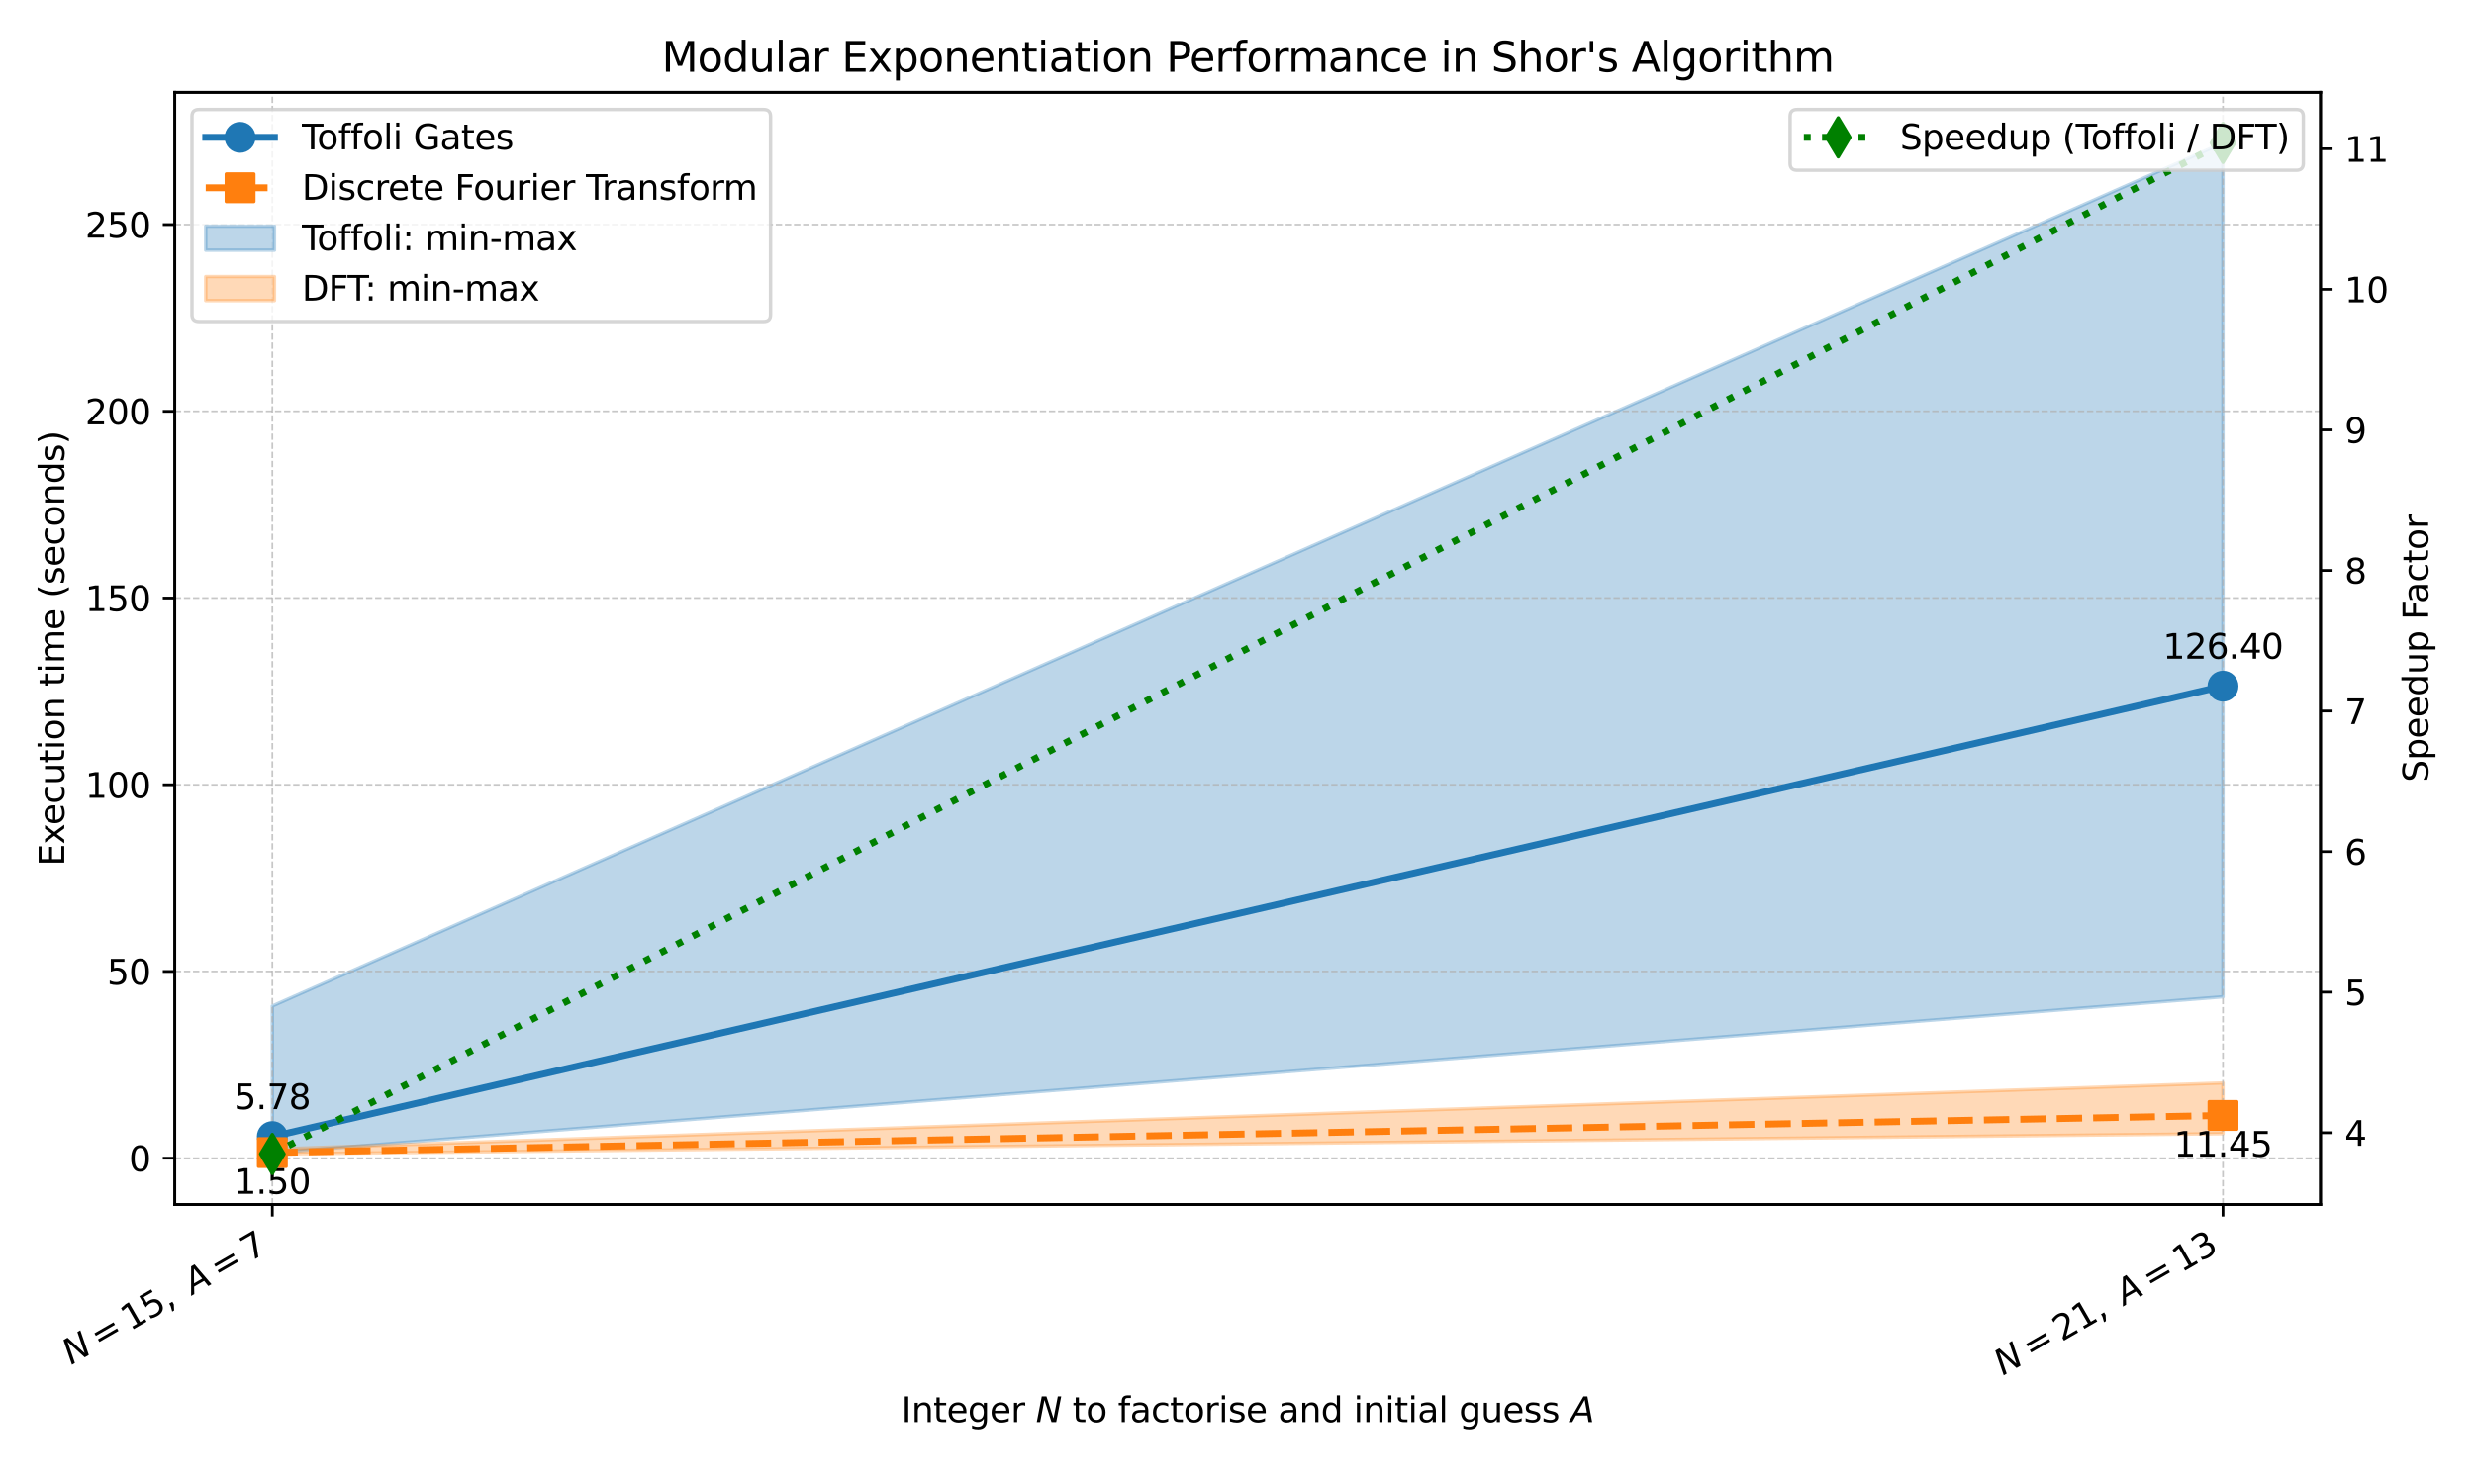 <?xml version="1.0" encoding="utf-8" standalone="no"?>
<!DOCTYPE svg PUBLIC "-//W3C//DTD SVG 1.1//EN"
  "http://www.w3.org/Graphics/SVG/1.1/DTD/svg11.dtd">
<svg xmlns:xlink="http://www.w3.org/1999/xlink" width="720pt" height="432pt" viewBox="0 0 720 432" xmlns="http://www.w3.org/2000/svg" version="1.1">
 <defs>
  <style type="text/css">*{stroke-linejoin: round; stroke-linecap: butt}</style>
 </defs>
 <g id="figure_1">
  <g id="patch_1">
   <path d="M 0 432 
L 720 432 
L 720 0 
L 0 0 
z
" style="fill: #ffffff"/>
  </g>
  <g id="axes_1">
   <g id="patch_2">
    <path d="M 50.87 350.643 
L 675.34 350.643 
L 675.34 26.88 
L 50.87 26.88 
z
" style="fill: #ffffff"/>
   </g>
   <g id="FillBetweenPolyCollection_1">
    <defs>
     <path id="m1f1eae0231" d="M 79.255 -139.142 
L 79.255 -96.367 
L 646.955 -141.83 
L 646.955 -390.404 
L 646.955 -390.404 
L 79.255 -139.142 
z
" style="stroke: #1f77b4; stroke-opacity: 0.3"/>
    </defs>
    <g clip-path="url(#p915689ee28)">
     <use xlink:href="#m1f1eae0231" x="0" y="432" style="fill: #1f77b4; fill-opacity: 0.3; stroke: #1f77b4; stroke-opacity: 0.3"/>
    </g>
   </g>
   <g id="FillBetweenPolyCollection_2">
    <defs>
     <path id="m697740034a" d="M 79.255 -97.5 
L 79.255 -96.074 
L 646.955 -101.975 
L 646.955 -116.746 
L 646.955 -116.746 
L 79.255 -97.5 
z
" style="stroke: #ff7f0e; stroke-opacity: 0.3"/>
    </defs>
    <g clip-path="url(#p915689ee28)">
     <use xlink:href="#m697740034a" x="0" y="432" style="fill: #ff7f0e; fill-opacity: 0.3; stroke: #ff7f0e; stroke-opacity: 0.3"/>
    </g>
   </g>
   <g id="matplotlib.axis_1">
    <g id="xtick_1">
     <g id="line2d_1">
      <path d="M 79.255 350.643 
L 79.255 26.88 
" clip-path="url(#p915689ee28)" style="fill: none; stroke-dasharray: 1.85,0.8; stroke-dashoffset: 0; stroke: #b0b0b0; stroke-opacity: 0.7; stroke-width: 0.5"/>
     </g>
     <g id="line2d_2">
      <defs>
       <path id="mcc896cb287" d="M 0 0 
L 0 3.5 
" style="stroke: #000000; stroke-width: 0.8"/>
      </defs>
      <g>
       <use xlink:href="#mcc896cb287" x="79.255" y="350.643" style="stroke: #000000; stroke-width: 0.8"/>
      </g>
     </g>
     <g id="text_1">
      <!-- $N=15,\ A=7$ -->
      <g transform="translate(20.711 397.423) rotate(-30) scale(0.1 -0.1)">
       <defs>
        <path id="DejaVuSans-Oblique-4e" d="M 1081 4666 
L 1931 4666 
L 3219 666 
L 4000 4666 
L 4616 4666 
L 3706 0 
L 2853 0 
L 1569 4025 
L 788 0 
L 172 0 
L 1081 4666 
z
" transform="scale(0.016)"/>
        <path id="DejaVuSans-3d" d="M 678 2906 
L 4684 2906 
L 4684 2381 
L 678 2381 
L 678 2906 
z
M 678 1631 
L 4684 1631 
L 4684 1100 
L 678 1100 
L 678 1631 
z
" transform="scale(0.016)"/>
        <path id="DejaVuSans-31" d="M 794 531 
L 1825 531 
L 1825 4091 
L 703 3866 
L 703 4441 
L 1819 4666 
L 2450 4666 
L 2450 531 
L 3481 531 
L 3481 0 
L 794 0 
L 794 531 
z
" transform="scale(0.016)"/>
        <path id="DejaVuSans-35" d="M 691 4666 
L 3169 4666 
L 3169 4134 
L 1269 4134 
L 1269 2991 
Q 1406 3038 1543 3061 
Q 1681 3084 1819 3084 
Q 2600 3084 3056 2656 
Q 3513 2228 3513 1497 
Q 3513 744 3044 326 
Q 2575 -91 1722 -91 
Q 1428 -91 1123 -41 
Q 819 9 494 109 
L 494 744 
Q 775 591 1075 516 
Q 1375 441 1709 441 
Q 2250 441 2565 725 
Q 2881 1009 2881 1497 
Q 2881 1984 2565 2268 
Q 2250 2553 1709 2553 
Q 1456 2553 1204 2497 
Q 953 2441 691 2322 
L 691 4666 
z
" transform="scale(0.016)"/>
        <path id="DejaVuSans-2c" d="M 750 794 
L 1409 794 
L 1409 256 
L 897 -744 
L 494 -744 
L 750 256 
L 750 794 
z
" transform="scale(0.016)"/>
        <path id="DejaVuSans-Oblique-41" d="M 2356 4666 
L 3072 4666 
L 3938 0 
L 3278 0 
L 3084 1197 
L 984 1197 
L 325 0 
L -341 0 
L 2356 4666 
z
M 2584 4044 
L 1275 1722 
L 2988 1722 
L 2584 4044 
z
" transform="scale(0.016)"/>
        <path id="DejaVuSans-37" d="M 525 4666 
L 3525 4666 
L 3525 4397 
L 1831 0 
L 1172 0 
L 2766 4134 
L 525 4134 
L 525 4666 
z
" transform="scale(0.016)"/>
       </defs>
       <use xlink:href="#DejaVuSans-Oblique-4e" transform="translate(0 0.094)"/>
       <use xlink:href="#DejaVuSans-3d" transform="translate(94.287 0.094)"/>
       <use xlink:href="#DejaVuSans-31" transform="translate(197.559 0.094)"/>
       <use xlink:href="#DejaVuSans-35" transform="translate(261.182 0.094)"/>
       <use xlink:href="#DejaVuSans-2c" transform="translate(324.805 0.094)"/>
       <use xlink:href="#DejaVuSans-Oblique-41" transform="translate(408.545 0.094)"/>
       <use xlink:href="#DejaVuSans-3d" transform="translate(496.435 0.094)"/>
       <use xlink:href="#DejaVuSans-37" transform="translate(599.707 0.094)"/>
      </g>
     </g>
    </g>
    <g id="xtick_2">
     <g id="line2d_3">
      <path d="M 646.955 350.643 
L 646.955 26.88 
" clip-path="url(#p915689ee28)" style="fill: none; stroke-dasharray: 1.85,0.8; stroke-dashoffset: 0; stroke: #b0b0b0; stroke-opacity: 0.7; stroke-width: 0.5"/>
     </g>
     <g id="line2d_4">
      <g>
       <use xlink:href="#mcc896cb287" x="646.955" y="350.643" style="stroke: #000000; stroke-width: 0.8"/>
      </g>
     </g>
     <g id="text_2">
      <!-- $N=21,\ A=13$ -->
      <g transform="translate(582.955 400.573) rotate(-30) scale(0.1 -0.1)">
       <defs>
        <path id="DejaVuSans-32" d="M 1228 531 
L 3431 531 
L 3431 0 
L 469 0 
L 469 531 
Q 828 903 1448 1529 
Q 2069 2156 2228 2338 
Q 2531 2678 2651 2914 
Q 2772 3150 2772 3378 
Q 2772 3750 2511 3984 
Q 2250 4219 1831 4219 
Q 1534 4219 1204 4116 
Q 875 4013 500 3803 
L 500 4441 
Q 881 4594 1212 4672 
Q 1544 4750 1819 4750 
Q 2544 4750 2975 4387 
Q 3406 4025 3406 3419 
Q 3406 3131 3298 2873 
Q 3191 2616 2906 2266 
Q 2828 2175 2409 1742 
Q 1991 1309 1228 531 
z
" transform="scale(0.016)"/>
        <path id="DejaVuSans-33" d="M 2597 2516 
Q 3050 2419 3304 2112 
Q 3559 1806 3559 1356 
Q 3559 666 3084 287 
Q 2609 -91 1734 -91 
Q 1441 -91 1130 -33 
Q 819 25 488 141 
L 488 750 
Q 750 597 1062 519 
Q 1375 441 1716 441 
Q 2309 441 2620 675 
Q 2931 909 2931 1356 
Q 2931 1769 2642 2001 
Q 2353 2234 1838 2234 
L 1294 2234 
L 1294 2753 
L 1863 2753 
Q 2328 2753 2575 2939 
Q 2822 3125 2822 3475 
Q 2822 3834 2567 4026 
Q 2313 4219 1838 4219 
Q 1578 4219 1281 4162 
Q 984 4106 628 3988 
L 628 4550 
Q 988 4650 1302 4700 
Q 1616 4750 1894 4750 
Q 2613 4750 3031 4423 
Q 3450 4097 3450 3541 
Q 3450 3153 3228 2886 
Q 3006 2619 2597 2516 
z
" transform="scale(0.016)"/>
       </defs>
       <use xlink:href="#DejaVuSans-Oblique-4e" transform="translate(0 0.781)"/>
       <use xlink:href="#DejaVuSans-3d" transform="translate(94.287 0.781)"/>
       <use xlink:href="#DejaVuSans-32" transform="translate(197.559 0.781)"/>
       <use xlink:href="#DejaVuSans-31" transform="translate(261.182 0.781)"/>
       <use xlink:href="#DejaVuSans-2c" transform="translate(324.805 0.781)"/>
       <use xlink:href="#DejaVuSans-Oblique-41" transform="translate(408.545 0.781)"/>
       <use xlink:href="#DejaVuSans-3d" transform="translate(496.435 0.781)"/>
       <use xlink:href="#DejaVuSans-31" transform="translate(599.707 0.781)"/>
       <use xlink:href="#DejaVuSans-33" transform="translate(663.33 0.781)"/>
      </g>
     </g>
    </g>
    <g id="text_3">
     <!-- Integer $N$ to factorise and initial guess $A$ -->
     <g transform="translate(262.305 413.974) scale(0.1 -0.1)">
      <defs>
       <path id="DejaVuSans-49" d="M 628 4666 
L 1259 4666 
L 1259 0 
L 628 0 
L 628 4666 
z
" transform="scale(0.016)"/>
       <path id="DejaVuSans-6e" d="M 3513 2113 
L 3513 0 
L 2938 0 
L 2938 2094 
Q 2938 2591 2744 2837 
Q 2550 3084 2163 3084 
Q 1697 3084 1428 2787 
Q 1159 2491 1159 1978 
L 1159 0 
L 581 0 
L 581 3500 
L 1159 3500 
L 1159 2956 
Q 1366 3272 1645 3428 
Q 1925 3584 2291 3584 
Q 2894 3584 3203 3211 
Q 3513 2838 3513 2113 
z
" transform="scale(0.016)"/>
       <path id="DejaVuSans-74" d="M 1172 4494 
L 1172 3500 
L 2356 3500 
L 2356 3053 
L 1172 3053 
L 1172 1153 
Q 1172 725 1289 603 
Q 1406 481 1766 481 
L 2356 481 
L 2356 0 
L 1766 0 
Q 1100 0 847 248 
Q 594 497 594 1153 
L 594 3053 
L 172 3053 
L 172 3500 
L 594 3500 
L 594 4494 
L 1172 4494 
z
" transform="scale(0.016)"/>
       <path id="DejaVuSans-65" d="M 3597 1894 
L 3597 1613 
L 953 1613 
Q 991 1019 1311 708 
Q 1631 397 2203 397 
Q 2534 397 2845 478 
Q 3156 559 3463 722 
L 3463 178 
Q 3153 47 2828 -22 
Q 2503 -91 2169 -91 
Q 1331 -91 842 396 
Q 353 884 353 1716 
Q 353 2575 817 3079 
Q 1281 3584 2069 3584 
Q 2775 3584 3186 3129 
Q 3597 2675 3597 1894 
z
M 3022 2063 
Q 3016 2534 2758 2815 
Q 2500 3097 2075 3097 
Q 1594 3097 1305 2825 
Q 1016 2553 972 2059 
L 3022 2063 
z
" transform="scale(0.016)"/>
       <path id="DejaVuSans-67" d="M 2906 1791 
Q 2906 2416 2648 2759 
Q 2391 3103 1925 3103 
Q 1463 3103 1205 2759 
Q 947 2416 947 1791 
Q 947 1169 1205 825 
Q 1463 481 1925 481 
Q 2391 481 2648 825 
Q 2906 1169 2906 1791 
z
M 3481 434 
Q 3481 -459 3084 -895 
Q 2688 -1331 1869 -1331 
Q 1566 -1331 1297 -1286 
Q 1028 -1241 775 -1147 
L 775 -588 
Q 1028 -725 1275 -790 
Q 1522 -856 1778 -856 
Q 2344 -856 2625 -561 
Q 2906 -266 2906 331 
L 2906 616 
Q 2728 306 2450 153 
Q 2172 0 1784 0 
Q 1141 0 747 490 
Q 353 981 353 1791 
Q 353 2603 747 3093 
Q 1141 3584 1784 3584 
Q 2172 3584 2450 3431 
Q 2728 3278 2906 2969 
L 2906 3500 
L 3481 3500 
L 3481 434 
z
" transform="scale(0.016)"/>
       <path id="DejaVuSans-72" d="M 2631 2963 
Q 2534 3019 2420 3045 
Q 2306 3072 2169 3072 
Q 1681 3072 1420 2755 
Q 1159 2438 1159 1844 
L 1159 0 
L 581 0 
L 581 3500 
L 1159 3500 
L 1159 2956 
Q 1341 3275 1631 3429 
Q 1922 3584 2338 3584 
Q 2397 3584 2469 3576 
Q 2541 3569 2628 3553 
L 2631 2963 
z
" transform="scale(0.016)"/>
       <path id="DejaVuSans-20" transform="scale(0.016)"/>
       <path id="DejaVuSans-6f" d="M 1959 3097 
Q 1497 3097 1228 2736 
Q 959 2375 959 1747 
Q 959 1119 1226 758 
Q 1494 397 1959 397 
Q 2419 397 2687 759 
Q 2956 1122 2956 1747 
Q 2956 2369 2687 2733 
Q 2419 3097 1959 3097 
z
M 1959 3584 
Q 2709 3584 3137 3096 
Q 3566 2609 3566 1747 
Q 3566 888 3137 398 
Q 2709 -91 1959 -91 
Q 1206 -91 779 398 
Q 353 888 353 1747 
Q 353 2609 779 3096 
Q 1206 3584 1959 3584 
z
" transform="scale(0.016)"/>
       <path id="DejaVuSans-66" d="M 2375 4863 
L 2375 4384 
L 1825 4384 
Q 1516 4384 1395 4259 
Q 1275 4134 1275 3809 
L 1275 3500 
L 2222 3500 
L 2222 3053 
L 1275 3053 
L 1275 0 
L 697 0 
L 697 3053 
L 147 3053 
L 147 3500 
L 697 3500 
L 697 3744 
Q 697 4328 969 4595 
Q 1241 4863 1831 4863 
L 2375 4863 
z
" transform="scale(0.016)"/>
       <path id="DejaVuSans-61" d="M 2194 1759 
Q 1497 1759 1228 1600 
Q 959 1441 959 1056 
Q 959 750 1161 570 
Q 1363 391 1709 391 
Q 2188 391 2477 730 
Q 2766 1069 2766 1631 
L 2766 1759 
L 2194 1759 
z
M 3341 1997 
L 3341 0 
L 2766 0 
L 2766 531 
Q 2569 213 2275 61 
Q 1981 -91 1556 -91 
Q 1019 -91 701 211 
Q 384 513 384 1019 
Q 384 1609 779 1909 
Q 1175 2209 1959 2209 
L 2766 2209 
L 2766 2266 
Q 2766 2663 2505 2880 
Q 2244 3097 1772 3097 
Q 1472 3097 1187 3025 
Q 903 2953 641 2809 
L 641 3341 
Q 956 3463 1253 3523 
Q 1550 3584 1831 3584 
Q 2591 3584 2966 3190 
Q 3341 2797 3341 1997 
z
" transform="scale(0.016)"/>
       <path id="DejaVuSans-63" d="M 3122 3366 
L 3122 2828 
Q 2878 2963 2633 3030 
Q 2388 3097 2138 3097 
Q 1578 3097 1268 2742 
Q 959 2388 959 1747 
Q 959 1106 1268 751 
Q 1578 397 2138 397 
Q 2388 397 2633 464 
Q 2878 531 3122 666 
L 3122 134 
Q 2881 22 2623 -34 
Q 2366 -91 2075 -91 
Q 1284 -91 818 406 
Q 353 903 353 1747 
Q 353 2603 823 3093 
Q 1294 3584 2113 3584 
Q 2378 3584 2631 3529 
Q 2884 3475 3122 3366 
z
" transform="scale(0.016)"/>
       <path id="DejaVuSans-69" d="M 603 3500 
L 1178 3500 
L 1178 0 
L 603 0 
L 603 3500 
z
M 603 4863 
L 1178 4863 
L 1178 4134 
L 603 4134 
L 603 4863 
z
" transform="scale(0.016)"/>
       <path id="DejaVuSans-73" d="M 2834 3397 
L 2834 2853 
Q 2591 2978 2328 3040 
Q 2066 3103 1784 3103 
Q 1356 3103 1142 2972 
Q 928 2841 928 2578 
Q 928 2378 1081 2264 
Q 1234 2150 1697 2047 
L 1894 2003 
Q 2506 1872 2764 1633 
Q 3022 1394 3022 966 
Q 3022 478 2636 193 
Q 2250 -91 1575 -91 
Q 1294 -91 989 -36 
Q 684 19 347 128 
L 347 722 
Q 666 556 975 473 
Q 1284 391 1588 391 
Q 1994 391 2212 530 
Q 2431 669 2431 922 
Q 2431 1156 2273 1281 
Q 2116 1406 1581 1522 
L 1381 1569 
Q 847 1681 609 1914 
Q 372 2147 372 2553 
Q 372 3047 722 3315 
Q 1072 3584 1716 3584 
Q 2034 3584 2315 3537 
Q 2597 3491 2834 3397 
z
" transform="scale(0.016)"/>
       <path id="DejaVuSans-64" d="M 2906 2969 
L 2906 4863 
L 3481 4863 
L 3481 0 
L 2906 0 
L 2906 525 
Q 2725 213 2448 61 
Q 2172 -91 1784 -91 
Q 1150 -91 751 415 
Q 353 922 353 1747 
Q 353 2572 751 3078 
Q 1150 3584 1784 3584 
Q 2172 3584 2448 3432 
Q 2725 3281 2906 2969 
z
M 947 1747 
Q 947 1113 1208 752 
Q 1469 391 1925 391 
Q 2381 391 2643 752 
Q 2906 1113 2906 1747 
Q 2906 2381 2643 2742 
Q 2381 3103 1925 3103 
Q 1469 3103 1208 2742 
Q 947 2381 947 1747 
z
" transform="scale(0.016)"/>
       <path id="DejaVuSans-6c" d="M 603 4863 
L 1178 4863 
L 1178 0 
L 603 0 
L 603 4863 
z
" transform="scale(0.016)"/>
       <path id="DejaVuSans-75" d="M 544 1381 
L 544 3500 
L 1119 3500 
L 1119 1403 
Q 1119 906 1312 657 
Q 1506 409 1894 409 
Q 2359 409 2629 706 
Q 2900 1003 2900 1516 
L 2900 3500 
L 3475 3500 
L 3475 0 
L 2900 0 
L 2900 538 
Q 2691 219 2414 64 
Q 2138 -91 1772 -91 
Q 1169 -91 856 284 
Q 544 659 544 1381 
z
M 1991 3584 
L 1991 3584 
z
" transform="scale(0.016)"/>
      </defs>
      <use xlink:href="#DejaVuSans-49" transform="translate(0 0.016)"/>
      <use xlink:href="#DejaVuSans-6e" transform="translate(29.492 0.016)"/>
      <use xlink:href="#DejaVuSans-74" transform="translate(92.871 0.016)"/>
      <use xlink:href="#DejaVuSans-65" transform="translate(132.08 0.016)"/>
      <use xlink:href="#DejaVuSans-67" transform="translate(193.604 0.016)"/>
      <use xlink:href="#DejaVuSans-65" transform="translate(257.08 0.016)"/>
      <use xlink:href="#DejaVuSans-72" transform="translate(318.604 0.016)"/>
      <use xlink:href="#DejaVuSans-20" transform="translate(359.717 0.016)"/>
      <use xlink:href="#DejaVuSans-Oblique-4e" transform="translate(391.504 0.016)"/>
      <use xlink:href="#DejaVuSans-20" transform="translate(466.309 0.016)"/>
      <use xlink:href="#DejaVuSans-74" transform="translate(498.096 0.016)"/>
      <use xlink:href="#DejaVuSans-6f" transform="translate(537.305 0.016)"/>
      <use xlink:href="#DejaVuSans-20" transform="translate(598.486 0.016)"/>
      <use xlink:href="#DejaVuSans-66" transform="translate(630.273 0.016)"/>
      <use xlink:href="#DejaVuSans-61" transform="translate(665.479 0.016)"/>
      <use xlink:href="#DejaVuSans-63" transform="translate(726.758 0.016)"/>
      <use xlink:href="#DejaVuSans-74" transform="translate(781.738 0.016)"/>
      <use xlink:href="#DejaVuSans-6f" transform="translate(820.947 0.016)"/>
      <use xlink:href="#DejaVuSans-72" transform="translate(882.129 0.016)"/>
      <use xlink:href="#DejaVuSans-69" transform="translate(923.242 0.016)"/>
      <use xlink:href="#DejaVuSans-73" transform="translate(951.025 0.016)"/>
      <use xlink:href="#DejaVuSans-65" transform="translate(1003.125 0.016)"/>
      <use xlink:href="#DejaVuSans-20" transform="translate(1064.648 0.016)"/>
      <use xlink:href="#DejaVuSans-61" transform="translate(1096.436 0.016)"/>
      <use xlink:href="#DejaVuSans-6e" transform="translate(1157.715 0.016)"/>
      <use xlink:href="#DejaVuSans-64" transform="translate(1221.094 0.016)"/>
      <use xlink:href="#DejaVuSans-20" transform="translate(1284.57 0.016)"/>
      <use xlink:href="#DejaVuSans-69" transform="translate(1316.357 0.016)"/>
      <use xlink:href="#DejaVuSans-6e" transform="translate(1344.141 0.016)"/>
      <use xlink:href="#DejaVuSans-69" transform="translate(1407.52 0.016)"/>
      <use xlink:href="#DejaVuSans-74" transform="translate(1435.303 0.016)"/>
      <use xlink:href="#DejaVuSans-69" transform="translate(1474.512 0.016)"/>
      <use xlink:href="#DejaVuSans-61" transform="translate(1502.295 0.016)"/>
      <use xlink:href="#DejaVuSans-6c" transform="translate(1563.574 0.016)"/>
      <use xlink:href="#DejaVuSans-20" transform="translate(1591.357 0.016)"/>
      <use xlink:href="#DejaVuSans-67" transform="translate(1623.145 0.016)"/>
      <use xlink:href="#DejaVuSans-75" transform="translate(1686.621 0.016)"/>
      <use xlink:href="#DejaVuSans-65" transform="translate(1750 0.016)"/>
      <use xlink:href="#DejaVuSans-73" transform="translate(1811.523 0.016)"/>
      <use xlink:href="#DejaVuSans-73" transform="translate(1863.623 0.016)"/>
      <use xlink:href="#DejaVuSans-20" transform="translate(1915.723 0.016)"/>
      <use xlink:href="#DejaVuSans-Oblique-41" transform="translate(1947.51 0.016)"/>
     </g>
    </g>
   </g>
   <g id="matplotlib.axis_2">
    <g id="ytick_1">
     <g id="line2d_5">
      <path d="M 50.87 337.156 
L 675.34 337.156 
" clip-path="url(#p915689ee28)" style="fill: none; stroke-dasharray: 1.85,0.8; stroke-dashoffset: 0; stroke: #b0b0b0; stroke-opacity: 0.7; stroke-width: 0.5"/>
     </g>
     <g id="line2d_6">
      <defs>
       <path id="m846e6bc871" d="M 0 0 
L -3.5 0 
" style="stroke: #000000; stroke-width: 0.8"/>
      </defs>
      <g>
       <use xlink:href="#m846e6bc871" x="50.87" y="337.156" style="stroke: #000000; stroke-width: 0.8"/>
      </g>
     </g>
     <g id="text_4">
      <!-- 0 -->
      <g transform="translate(37.508 340.955) scale(0.1 -0.1)">
       <defs>
        <path id="DejaVuSans-30" d="M 2034 4250 
Q 1547 4250 1301 3770 
Q 1056 3291 1056 2328 
Q 1056 1369 1301 889 
Q 1547 409 2034 409 
Q 2525 409 2770 889 
Q 3016 1369 3016 2328 
Q 3016 3291 2770 3770 
Q 2525 4250 2034 4250 
z
M 2034 4750 
Q 2819 4750 3233 4129 
Q 3647 3509 3647 2328 
Q 3647 1150 3233 529 
Q 2819 -91 2034 -91 
Q 1250 -91 836 529 
Q 422 1150 422 2328 
Q 422 3509 836 4129 
Q 1250 4750 2034 4750 
z
" transform="scale(0.016)"/>
       </defs>
       <use xlink:href="#DejaVuSans-30"/>
      </g>
     </g>
    </g>
    <g id="ytick_2">
     <g id="line2d_7">
      <path d="M 50.87 282.799 
L 675.34 282.799 
" clip-path="url(#p915689ee28)" style="fill: none; stroke-dasharray: 1.85,0.8; stroke-dashoffset: 0; stroke: #b0b0b0; stroke-opacity: 0.7; stroke-width: 0.5"/>
     </g>
     <g id="line2d_8">
      <g>
       <use xlink:href="#m846e6bc871" x="50.87" y="282.799" style="stroke: #000000; stroke-width: 0.8"/>
      </g>
     </g>
     <g id="text_5">
      <!-- 50 -->
      <g transform="translate(31.145 286.598) scale(0.1 -0.1)">
       <use xlink:href="#DejaVuSans-35"/>
       <use xlink:href="#DejaVuSans-30" transform="translate(63.623 0)"/>
      </g>
     </g>
    </g>
    <g id="ytick_3">
     <g id="line2d_9">
      <path d="M 50.87 228.442 
L 675.34 228.442 
" clip-path="url(#p915689ee28)" style="fill: none; stroke-dasharray: 1.85,0.8; stroke-dashoffset: 0; stroke: #b0b0b0; stroke-opacity: 0.7; stroke-width: 0.5"/>
     </g>
     <g id="line2d_10">
      <g>
       <use xlink:href="#m846e6bc871" x="50.87" y="228.442" style="stroke: #000000; stroke-width: 0.8"/>
      </g>
     </g>
     <g id="text_6">
      <!-- 100 -->
      <g transform="translate(24.782 232.241) scale(0.1 -0.1)">
       <use xlink:href="#DejaVuSans-31"/>
       <use xlink:href="#DejaVuSans-30" transform="translate(63.623 0)"/>
       <use xlink:href="#DejaVuSans-30" transform="translate(127.246 0)"/>
      </g>
     </g>
    </g>
    <g id="ytick_4">
     <g id="line2d_11">
      <path d="M 50.87 174.086 
L 675.34 174.086 
" clip-path="url(#p915689ee28)" style="fill: none; stroke-dasharray: 1.85,0.8; stroke-dashoffset: 0; stroke: #b0b0b0; stroke-opacity: 0.7; stroke-width: 0.5"/>
     </g>
     <g id="line2d_12">
      <g>
       <use xlink:href="#m846e6bc871" x="50.87" y="174.086" style="stroke: #000000; stroke-width: 0.8"/>
      </g>
     </g>
     <g id="text_7">
      <!-- 150 -->
      <g transform="translate(24.782 177.885) scale(0.1 -0.1)">
       <use xlink:href="#DejaVuSans-31"/>
       <use xlink:href="#DejaVuSans-35" transform="translate(63.623 0)"/>
       <use xlink:href="#DejaVuSans-30" transform="translate(127.246 0)"/>
      </g>
     </g>
    </g>
    <g id="ytick_5">
     <g id="line2d_13">
      <path d="M 50.87 119.729 
L 675.34 119.729 
" clip-path="url(#p915689ee28)" style="fill: none; stroke-dasharray: 1.85,0.8; stroke-dashoffset: 0; stroke: #b0b0b0; stroke-opacity: 0.7; stroke-width: 0.5"/>
     </g>
     <g id="line2d_14">
      <g>
       <use xlink:href="#m846e6bc871" x="50.87" y="119.729" style="stroke: #000000; stroke-width: 0.8"/>
      </g>
     </g>
     <g id="text_8">
      <!-- 200 -->
      <g transform="translate(24.782 123.528) scale(0.1 -0.1)">
       <use xlink:href="#DejaVuSans-32"/>
       <use xlink:href="#DejaVuSans-30" transform="translate(63.623 0)"/>
       <use xlink:href="#DejaVuSans-30" transform="translate(127.246 0)"/>
      </g>
     </g>
    </g>
    <g id="ytick_6">
     <g id="line2d_15">
      <path d="M 50.87 65.372 
L 675.34 65.372 
" clip-path="url(#p915689ee28)" style="fill: none; stroke-dasharray: 1.85,0.8; stroke-dashoffset: 0; stroke: #b0b0b0; stroke-opacity: 0.7; stroke-width: 0.5"/>
     </g>
     <g id="line2d_16">
      <g>
       <use xlink:href="#m846e6bc871" x="50.87" y="65.372" style="stroke: #000000; stroke-width: 0.8"/>
      </g>
     </g>
     <g id="text_9">
      <!-- 250 -->
      <g transform="translate(24.782 69.171) scale(0.1 -0.1)">
       <use xlink:href="#DejaVuSans-32"/>
       <use xlink:href="#DejaVuSans-35" transform="translate(63.623 0)"/>
       <use xlink:href="#DejaVuSans-30" transform="translate(127.246 0)"/>
      </g>
     </g>
    </g>
    <g id="text_10">
     <!-- Execution time (seconds) -->
     <g transform="translate(18.703 252.109) rotate(-90) scale(0.1 -0.1)">
      <defs>
       <path id="DejaVuSans-45" d="M 628 4666 
L 3578 4666 
L 3578 4134 
L 1259 4134 
L 1259 2753 
L 3481 2753 
L 3481 2222 
L 1259 2222 
L 1259 531 
L 3634 531 
L 3634 0 
L 628 0 
L 628 4666 
z
" transform="scale(0.016)"/>
       <path id="DejaVuSans-78" d="M 3513 3500 
L 2247 1797 
L 3578 0 
L 2900 0 
L 1881 1375 
L 863 0 
L 184 0 
L 1544 1831 
L 300 3500 
L 978 3500 
L 1906 2253 
L 2834 3500 
L 3513 3500 
z
" transform="scale(0.016)"/>
       <path id="DejaVuSans-6d" d="M 3328 2828 
Q 3544 3216 3844 3400 
Q 4144 3584 4550 3584 
Q 5097 3584 5394 3201 
Q 5691 2819 5691 2113 
L 5691 0 
L 5113 0 
L 5113 2094 
Q 5113 2597 4934 2840 
Q 4756 3084 4391 3084 
Q 3944 3084 3684 2787 
Q 3425 2491 3425 1978 
L 3425 0 
L 2847 0 
L 2847 2094 
Q 2847 2600 2669 2842 
Q 2491 3084 2119 3084 
Q 1678 3084 1418 2786 
Q 1159 2488 1159 1978 
L 1159 0 
L 581 0 
L 581 3500 
L 1159 3500 
L 1159 2956 
Q 1356 3278 1631 3431 
Q 1906 3584 2284 3584 
Q 2666 3584 2933 3390 
Q 3200 3197 3328 2828 
z
" transform="scale(0.016)"/>
       <path id="DejaVuSans-28" d="M 1984 4856 
Q 1566 4138 1362 3434 
Q 1159 2731 1159 2009 
Q 1159 1288 1364 580 
Q 1569 -128 1984 -844 
L 1484 -844 
Q 1016 -109 783 600 
Q 550 1309 550 2009 
Q 550 2706 781 3412 
Q 1013 4119 1484 4856 
L 1984 4856 
z
" transform="scale(0.016)"/>
       <path id="DejaVuSans-29" d="M 513 4856 
L 1013 4856 
Q 1481 4119 1714 3412 
Q 1947 2706 1947 2009 
Q 1947 1309 1714 600 
Q 1481 -109 1013 -844 
L 513 -844 
Q 928 -128 1133 580 
Q 1338 1288 1338 2009 
Q 1338 2731 1133 3434 
Q 928 4138 513 4856 
z
" transform="scale(0.016)"/>
      </defs>
      <use xlink:href="#DejaVuSans-45"/>
      <use xlink:href="#DejaVuSans-78" transform="translate(63.184 0)"/>
      <use xlink:href="#DejaVuSans-65" transform="translate(119.238 0)"/>
      <use xlink:href="#DejaVuSans-63" transform="translate(180.762 0)"/>
      <use xlink:href="#DejaVuSans-75" transform="translate(235.742 0)"/>
      <use xlink:href="#DejaVuSans-74" transform="translate(299.121 0)"/>
      <use xlink:href="#DejaVuSans-69" transform="translate(338.33 0)"/>
      <use xlink:href="#DejaVuSans-6f" transform="translate(366.113 0)"/>
      <use xlink:href="#DejaVuSans-6e" transform="translate(427.295 0)"/>
      <use xlink:href="#DejaVuSans-20" transform="translate(490.674 0)"/>
      <use xlink:href="#DejaVuSans-74" transform="translate(522.461 0)"/>
      <use xlink:href="#DejaVuSans-69" transform="translate(561.67 0)"/>
      <use xlink:href="#DejaVuSans-6d" transform="translate(589.453 0)"/>
      <use xlink:href="#DejaVuSans-65" transform="translate(686.865 0)"/>
      <use xlink:href="#DejaVuSans-20" transform="translate(748.389 0)"/>
      <use xlink:href="#DejaVuSans-28" transform="translate(780.176 0)"/>
      <use xlink:href="#DejaVuSans-73" transform="translate(819.189 0)"/>
      <use xlink:href="#DejaVuSans-65" transform="translate(871.289 0)"/>
      <use xlink:href="#DejaVuSans-63" transform="translate(932.812 0)"/>
      <use xlink:href="#DejaVuSans-6f" transform="translate(987.793 0)"/>
      <use xlink:href="#DejaVuSans-6e" transform="translate(1048.975 0)"/>
      <use xlink:href="#DejaVuSans-64" transform="translate(1112.354 0)"/>
      <use xlink:href="#DejaVuSans-73" transform="translate(1175.83 0)"/>
      <use xlink:href="#DejaVuSans-29" transform="translate(1227.93 0)"/>
     </g>
    </g>
   </g>
   <g id="line2d_17">
    <path d="M 79.255 330.867 
L 646.955 199.742 
" clip-path="url(#p915689ee28)" style="fill: none; stroke: #1f77b4; stroke-width: 2; stroke-linecap: square"/>
    <defs>
     <path id="m64d25d0281" d="M 0 4 
C 1.061 4 2.078 3.579 2.828 2.828 
C 3.579 2.078 4 1.061 4 0 
C 4 -1.061 3.579 -2.078 2.828 -2.828 
C 2.078 -3.579 1.061 -4 0 -4 
C -1.061 -4 -2.078 -3.579 -2.828 -2.828 
C -3.579 -2.078 -4 -1.061 -4 0 
C -4 1.061 -3.579 2.078 -2.828 2.828 
C -2.078 3.579 -1.061 4 0 4 
z
" style="stroke: #1f77b4"/>
    </defs>
    <g clip-path="url(#p915689ee28)">
     <use xlink:href="#m64d25d0281" x="79.255" y="330.867" style="fill: #1f77b4; stroke: #1f77b4"/>
     <use xlink:href="#m64d25d0281" x="646.955" y="199.742" style="fill: #1f77b4; stroke: #1f77b4"/>
    </g>
   </g>
   <g id="line2d_18">
    <path d="M 79.255 335.522 
L 646.955 324.711 
" clip-path="url(#p915689ee28)" style="fill: none; stroke-dasharray: 7.4,3.2; stroke-dashoffset: 0; stroke: #ff7f0e; stroke-width: 2"/>
    <defs>
     <path id="m76fb804ceb" d="M -4 4 
L 4 4 
L 4 -4 
L -4 -4 
z
" style="stroke: #ff7f0e; stroke-linejoin: miter"/>
    </defs>
    <g clip-path="url(#p915689ee28)">
     <use xlink:href="#m76fb804ceb" x="79.255" y="335.522" style="fill: #ff7f0e; stroke: #ff7f0e; stroke-linejoin: miter"/>
     <use xlink:href="#m76fb804ceb" x="646.955" y="324.711" style="fill: #ff7f0e; stroke: #ff7f0e; stroke-linejoin: miter"/>
    </g>
   </g>
   <g id="patch_3">
    <path d="M 50.87 350.643 
L 50.87 26.88 
" style="fill: none; stroke: #000000; stroke-width: 0.8; stroke-linejoin: miter; stroke-linecap: square"/>
   </g>
   <g id="patch_4">
    <path d="M 675.34 350.643 
L 675.34 26.88 
" style="fill: none; stroke: #000000; stroke-width: 0.8; stroke-linejoin: miter; stroke-linecap: square"/>
   </g>
   <g id="patch_5">
    <path d="M 50.87 350.643 
L 675.34 350.643 
" style="fill: none; stroke: #000000; stroke-width: 0.8; stroke-linejoin: miter; stroke-linecap: square"/>
   </g>
   <g id="patch_6">
    <path d="M 50.87 26.88 
L 675.34 26.88 
" style="fill: none; stroke: #000000; stroke-width: 0.8; stroke-linejoin: miter; stroke-linecap: square"/>
   </g>
   <g id="text_11">
    <!-- 5.78 -->
    <g transform="translate(68.122 322.867) scale(0.1 -0.1)">
     <defs>
      <path id="DejaVuSans-2e" d="M 684 794 
L 1344 794 
L 1344 0 
L 684 0 
L 684 794 
z
" transform="scale(0.016)"/>
      <path id="DejaVuSans-38" d="M 2034 2216 
Q 1584 2216 1326 1975 
Q 1069 1734 1069 1313 
Q 1069 891 1326 650 
Q 1584 409 2034 409 
Q 2484 409 2743 651 
Q 3003 894 3003 1313 
Q 3003 1734 2745 1975 
Q 2488 2216 2034 2216 
z
M 1403 2484 
Q 997 2584 770 2862 
Q 544 3141 544 3541 
Q 544 4100 942 4425 
Q 1341 4750 2034 4750 
Q 2731 4750 3128 4425 
Q 3525 4100 3525 3541 
Q 3525 3141 3298 2862 
Q 3072 2584 2669 2484 
Q 3125 2378 3379 2068 
Q 3634 1759 3634 1313 
Q 3634 634 3220 271 
Q 2806 -91 2034 -91 
Q 1263 -91 848 271 
Q 434 634 434 1313 
Q 434 1759 690 2068 
Q 947 2378 1403 2484 
z
M 1172 3481 
Q 1172 3119 1398 2916 
Q 1625 2713 2034 2713 
Q 2441 2713 2670 2916 
Q 2900 3119 2900 3481 
Q 2900 3844 2670 4047 
Q 2441 4250 2034 4250 
Q 1625 4250 1398 4047 
Q 1172 3844 1172 3481 
z
" transform="scale(0.016)"/>
     </defs>
     <use xlink:href="#DejaVuSans-35"/>
     <use xlink:href="#DejaVuSans-2e" transform="translate(63.623 0)"/>
     <use xlink:href="#DejaVuSans-37" transform="translate(95.41 0)"/>
     <use xlink:href="#DejaVuSans-38" transform="translate(159.033 0)"/>
    </g>
   </g>
   <g id="text_12">
    <!-- 126.40 -->
    <g transform="translate(629.46 191.742) scale(0.1 -0.1)">
     <defs>
      <path id="DejaVuSans-36" d="M 2113 2584 
Q 1688 2584 1439 2293 
Q 1191 2003 1191 1497 
Q 1191 994 1439 701 
Q 1688 409 2113 409 
Q 2538 409 2786 701 
Q 3034 994 3034 1497 
Q 3034 2003 2786 2293 
Q 2538 2584 2113 2584 
z
M 3366 4563 
L 3366 3988 
Q 3128 4100 2886 4159 
Q 2644 4219 2406 4219 
Q 1781 4219 1451 3797 
Q 1122 3375 1075 2522 
Q 1259 2794 1537 2939 
Q 1816 3084 2150 3084 
Q 2853 3084 3261 2657 
Q 3669 2231 3669 1497 
Q 3669 778 3244 343 
Q 2819 -91 2113 -91 
Q 1303 -91 875 529 
Q 447 1150 447 2328 
Q 447 3434 972 4092 
Q 1497 4750 2381 4750 
Q 2619 4750 2861 4703 
Q 3103 4656 3366 4563 
z
" transform="scale(0.016)"/>
      <path id="DejaVuSans-34" d="M 2419 4116 
L 825 1625 
L 2419 1625 
L 2419 4116 
z
M 2253 4666 
L 3047 4666 
L 3047 1625 
L 3713 1625 
L 3713 1100 
L 3047 1100 
L 3047 0 
L 2419 0 
L 2419 1100 
L 313 1100 
L 313 1709 
L 2253 4666 
z
" transform="scale(0.016)"/>
     </defs>
     <use xlink:href="#DejaVuSans-31"/>
     <use xlink:href="#DejaVuSans-32" transform="translate(63.623 0)"/>
     <use xlink:href="#DejaVuSans-36" transform="translate(127.246 0)"/>
     <use xlink:href="#DejaVuSans-2e" transform="translate(190.869 0)"/>
     <use xlink:href="#DejaVuSans-34" transform="translate(222.656 0)"/>
     <use xlink:href="#DejaVuSans-30" transform="translate(286.279 0)"/>
    </g>
   </g>
   <g id="text_13">
    <!-- 1.50 -->
    <g transform="translate(68.122 347.522) scale(0.1 -0.1)">
     <use xlink:href="#DejaVuSans-31"/>
     <use xlink:href="#DejaVuSans-2e" transform="translate(63.623 0)"/>
     <use xlink:href="#DejaVuSans-35" transform="translate(95.41 0)"/>
     <use xlink:href="#DejaVuSans-30" transform="translate(159.033 0)"/>
    </g>
   </g>
   <g id="text_14">
    <!-- 11.45 -->
    <g transform="translate(632.641 336.711) scale(0.1 -0.1)">
     <use xlink:href="#DejaVuSans-31"/>
     <use xlink:href="#DejaVuSans-31" transform="translate(63.623 0)"/>
     <use xlink:href="#DejaVuSans-2e" transform="translate(127.246 0)"/>
     <use xlink:href="#DejaVuSans-34" transform="translate(159.033 0)"/>
     <use xlink:href="#DejaVuSans-35" transform="translate(222.656 0)"/>
    </g>
   </g>
   <g id="text_15">
    <!-- Modular Exponentiation Performance in Shor's Algorithm -->
    <g transform="translate(192.596 20.88) scale(0.12 -0.12)">
     <defs>
      <path id="DejaVuSans-4d" d="M 628 4666 
L 1569 4666 
L 2759 1491 
L 3956 4666 
L 4897 4666 
L 4897 0 
L 4281 0 
L 4281 4097 
L 3078 897 
L 2444 897 
L 1241 4097 
L 1241 0 
L 628 0 
L 628 4666 
z
" transform="scale(0.016)"/>
      <path id="DejaVuSans-70" d="M 1159 525 
L 1159 -1331 
L 581 -1331 
L 581 3500 
L 1159 3500 
L 1159 2969 
Q 1341 3281 1617 3432 
Q 1894 3584 2278 3584 
Q 2916 3584 3314 3078 
Q 3713 2572 3713 1747 
Q 3713 922 3314 415 
Q 2916 -91 2278 -91 
Q 1894 -91 1617 61 
Q 1341 213 1159 525 
z
M 3116 1747 
Q 3116 2381 2855 2742 
Q 2594 3103 2138 3103 
Q 1681 3103 1420 2742 
Q 1159 2381 1159 1747 
Q 1159 1113 1420 752 
Q 1681 391 2138 391 
Q 2594 391 2855 752 
Q 3116 1113 3116 1747 
z
" transform="scale(0.016)"/>
      <path id="DejaVuSans-50" d="M 1259 4147 
L 1259 2394 
L 2053 2394 
Q 2494 2394 2734 2622 
Q 2975 2850 2975 3272 
Q 2975 3691 2734 3919 
Q 2494 4147 2053 4147 
L 1259 4147 
z
M 628 4666 
L 2053 4666 
Q 2838 4666 3239 4311 
Q 3641 3956 3641 3272 
Q 3641 2581 3239 2228 
Q 2838 1875 2053 1875 
L 1259 1875 
L 1259 0 
L 628 0 
L 628 4666 
z
" transform="scale(0.016)"/>
      <path id="DejaVuSans-53" d="M 3425 4513 
L 3425 3897 
Q 3066 4069 2747 4153 
Q 2428 4238 2131 4238 
Q 1616 4238 1336 4038 
Q 1056 3838 1056 3469 
Q 1056 3159 1242 3001 
Q 1428 2844 1947 2747 
L 2328 2669 
Q 3034 2534 3370 2195 
Q 3706 1856 3706 1288 
Q 3706 609 3251 259 
Q 2797 -91 1919 -91 
Q 1588 -91 1214 -16 
Q 841 59 441 206 
L 441 856 
Q 825 641 1194 531 
Q 1563 422 1919 422 
Q 2459 422 2753 634 
Q 3047 847 3047 1241 
Q 3047 1584 2836 1778 
Q 2625 1972 2144 2069 
L 1759 2144 
Q 1053 2284 737 2584 
Q 422 2884 422 3419 
Q 422 4038 858 4394 
Q 1294 4750 2059 4750 
Q 2388 4750 2728 4690 
Q 3069 4631 3425 4513 
z
" transform="scale(0.016)"/>
      <path id="DejaVuSans-68" d="M 3513 2113 
L 3513 0 
L 2938 0 
L 2938 2094 
Q 2938 2591 2744 2837 
Q 2550 3084 2163 3084 
Q 1697 3084 1428 2787 
Q 1159 2491 1159 1978 
L 1159 0 
L 581 0 
L 581 4863 
L 1159 4863 
L 1159 2956 
Q 1366 3272 1645 3428 
Q 1925 3584 2291 3584 
Q 2894 3584 3203 3211 
Q 3513 2838 3513 2113 
z
" transform="scale(0.016)"/>
      <path id="DejaVuSans-27" d="M 1147 4666 
L 1147 2931 
L 616 2931 
L 616 4666 
L 1147 4666 
z
" transform="scale(0.016)"/>
      <path id="DejaVuSans-41" d="M 2188 4044 
L 1331 1722 
L 3047 1722 
L 2188 4044 
z
M 1831 4666 
L 2547 4666 
L 4325 0 
L 3669 0 
L 3244 1197 
L 1141 1197 
L 716 0 
L 50 0 
L 1831 4666 
z
" transform="scale(0.016)"/>
     </defs>
     <use xlink:href="#DejaVuSans-4d"/>
     <use xlink:href="#DejaVuSans-6f" transform="translate(86.279 0)"/>
     <use xlink:href="#DejaVuSans-64" transform="translate(147.461 0)"/>
     <use xlink:href="#DejaVuSans-75" transform="translate(210.938 0)"/>
     <use xlink:href="#DejaVuSans-6c" transform="translate(274.316 0)"/>
     <use xlink:href="#DejaVuSans-61" transform="translate(302.1 0)"/>
     <use xlink:href="#DejaVuSans-72" transform="translate(363.379 0)"/>
     <use xlink:href="#DejaVuSans-20" transform="translate(404.492 0)"/>
     <use xlink:href="#DejaVuSans-45" transform="translate(436.279 0)"/>
     <use xlink:href="#DejaVuSans-78" transform="translate(499.463 0)"/>
     <use xlink:href="#DejaVuSans-70" transform="translate(558.643 0)"/>
     <use xlink:href="#DejaVuSans-6f" transform="translate(622.119 0)"/>
     <use xlink:href="#DejaVuSans-6e" transform="translate(683.301 0)"/>
     <use xlink:href="#DejaVuSans-65" transform="translate(746.68 0)"/>
     <use xlink:href="#DejaVuSans-6e" transform="translate(808.203 0)"/>
     <use xlink:href="#DejaVuSans-74" transform="translate(871.582 0)"/>
     <use xlink:href="#DejaVuSans-69" transform="translate(910.791 0)"/>
     <use xlink:href="#DejaVuSans-61" transform="translate(938.574 0)"/>
     <use xlink:href="#DejaVuSans-74" transform="translate(999.854 0)"/>
     <use xlink:href="#DejaVuSans-69" transform="translate(1039.062 0)"/>
     <use xlink:href="#DejaVuSans-6f" transform="translate(1066.846 0)"/>
     <use xlink:href="#DejaVuSans-6e" transform="translate(1128.027 0)"/>
     <use xlink:href="#DejaVuSans-20" transform="translate(1191.406 0)"/>
     <use xlink:href="#DejaVuSans-50" transform="translate(1223.193 0)"/>
     <use xlink:href="#DejaVuSans-65" transform="translate(1279.871 0)"/>
     <use xlink:href="#DejaVuSans-72" transform="translate(1341.395 0)"/>
     <use xlink:href="#DejaVuSans-66" transform="translate(1382.508 0)"/>
     <use xlink:href="#DejaVuSans-6f" transform="translate(1417.713 0)"/>
     <use xlink:href="#DejaVuSans-72" transform="translate(1478.895 0)"/>
     <use xlink:href="#DejaVuSans-6d" transform="translate(1518.258 0)"/>
     <use xlink:href="#DejaVuSans-61" transform="translate(1615.67 0)"/>
     <use xlink:href="#DejaVuSans-6e" transform="translate(1676.949 0)"/>
     <use xlink:href="#DejaVuSans-63" transform="translate(1740.328 0)"/>
     <use xlink:href="#DejaVuSans-65" transform="translate(1795.309 0)"/>
     <use xlink:href="#DejaVuSans-20" transform="translate(1856.832 0)"/>
     <use xlink:href="#DejaVuSans-69" transform="translate(1888.619 0)"/>
     <use xlink:href="#DejaVuSans-6e" transform="translate(1916.402 0)"/>
     <use xlink:href="#DejaVuSans-20" transform="translate(1979.781 0)"/>
     <use xlink:href="#DejaVuSans-53" transform="translate(2011.568 0)"/>
     <use xlink:href="#DejaVuSans-68" transform="translate(2075.045 0)"/>
     <use xlink:href="#DejaVuSans-6f" transform="translate(2138.424 0)"/>
     <use xlink:href="#DejaVuSans-72" transform="translate(2199.605 0)"/>
     <use xlink:href="#DejaVuSans-27" transform="translate(2240.719 0)"/>
     <use xlink:href="#DejaVuSans-73" transform="translate(2268.209 0)"/>
     <use xlink:href="#DejaVuSans-20" transform="translate(2320.309 0)"/>
     <use xlink:href="#DejaVuSans-41" transform="translate(2352.096 0)"/>
     <use xlink:href="#DejaVuSans-6c" transform="translate(2420.504 0)"/>
     <use xlink:href="#DejaVuSans-67" transform="translate(2448.287 0)"/>
     <use xlink:href="#DejaVuSans-6f" transform="translate(2511.764 0)"/>
     <use xlink:href="#DejaVuSans-72" transform="translate(2572.945 0)"/>
     <use xlink:href="#DejaVuSans-69" transform="translate(2614.059 0)"/>
     <use xlink:href="#DejaVuSans-74" transform="translate(2641.842 0)"/>
     <use xlink:href="#DejaVuSans-68" transform="translate(2681.051 0)"/>
     <use xlink:href="#DejaVuSans-6d" transform="translate(2744.43 0)"/>
    </g>
   </g>
   <g id="legend_1">
    <g id="patch_7">
     <path d="M 57.87 93.593 
L 222.257 93.593 
Q 224.257 93.593 224.257 91.593 
L 224.257 33.88 
Q 224.257 31.88 222.257 31.88 
L 57.87 31.88 
Q 55.87 31.88 55.87 33.88 
L 55.87 91.593 
Q 55.87 93.593 57.87 93.593 
z
" style="fill: #ffffff; opacity: 0.8; stroke: #cccccc; stroke-linejoin: miter"/>
    </g>
    <g id="line2d_19">
     <path d="M 59.87 39.978 
L 69.87 39.978 
L 79.87 39.978 
" style="fill: none; stroke: #1f77b4; stroke-width: 2; stroke-linecap: square"/>
     <g>
      <use xlink:href="#m64d25d0281" x="69.87" y="39.978" style="fill: #1f77b4; stroke: #1f77b4"/>
     </g>
    </g>
    <g id="text_16">
     <!-- Toffoli Gates -->
     <g transform="translate(87.87 43.478) scale(0.1 -0.1)">
      <defs>
       <path id="DejaVuSans-54" d="M -19 4666 
L 3928 4666 
L 3928 4134 
L 2272 4134 
L 2272 0 
L 1638 0 
L 1638 4134 
L -19 4134 
L -19 4666 
z
" transform="scale(0.016)"/>
       <path id="DejaVuSans-47" d="M 3809 666 
L 3809 1919 
L 2778 1919 
L 2778 2438 
L 4434 2438 
L 4434 434 
Q 4069 175 3628 42 
Q 3188 -91 2688 -91 
Q 1594 -91 976 548 
Q 359 1188 359 2328 
Q 359 3472 976 4111 
Q 1594 4750 2688 4750 
Q 3144 4750 3555 4637 
Q 3966 4525 4313 4306 
L 4313 3634 
Q 3963 3931 3569 4081 
Q 3175 4231 2741 4231 
Q 1884 4231 1454 3753 
Q 1025 3275 1025 2328 
Q 1025 1384 1454 906 
Q 1884 428 2741 428 
Q 3075 428 3337 486 
Q 3600 544 3809 666 
z
" transform="scale(0.016)"/>
      </defs>
      <use xlink:href="#DejaVuSans-54"/>
      <use xlink:href="#DejaVuSans-6f" transform="translate(44.084 0)"/>
      <use xlink:href="#DejaVuSans-66" transform="translate(105.266 0)"/>
      <use xlink:href="#DejaVuSans-66" transform="translate(140.471 0)"/>
      <use xlink:href="#DejaVuSans-6f" transform="translate(175.676 0)"/>
      <use xlink:href="#DejaVuSans-6c" transform="translate(236.857 0)"/>
      <use xlink:href="#DejaVuSans-69" transform="translate(264.641 0)"/>
      <use xlink:href="#DejaVuSans-20" transform="translate(292.424 0)"/>
      <use xlink:href="#DejaVuSans-47" transform="translate(324.211 0)"/>
      <use xlink:href="#DejaVuSans-61" transform="translate(401.701 0)"/>
      <use xlink:href="#DejaVuSans-74" transform="translate(462.98 0)"/>
      <use xlink:href="#DejaVuSans-65" transform="translate(502.189 0)"/>
      <use xlink:href="#DejaVuSans-73" transform="translate(563.713 0)"/>
     </g>
    </g>
    <g id="line2d_20">
     <path d="M 59.87 54.657 
L 69.87 54.657 
L 79.87 54.657 
" style="fill: none; stroke-dasharray: 7.4,3.2; stroke-dashoffset: 0; stroke: #ff7f0e; stroke-width: 2"/>
     <g>
      <use xlink:href="#m76fb804ceb" x="69.87" y="54.657" style="fill: #ff7f0e; stroke: #ff7f0e; stroke-linejoin: miter"/>
     </g>
    </g>
    <g id="text_17">
     <!-- Discrete Fourier Transform -->
     <g transform="translate(87.87 58.157) scale(0.1 -0.1)">
      <defs>
       <path id="DejaVuSans-44" d="M 1259 4147 
L 1259 519 
L 2022 519 
Q 2988 519 3436 956 
Q 3884 1394 3884 2338 
Q 3884 3275 3436 3711 
Q 2988 4147 2022 4147 
L 1259 4147 
z
M 628 4666 
L 1925 4666 
Q 3281 4666 3915 4102 
Q 4550 3538 4550 2338 
Q 4550 1131 3912 565 
Q 3275 0 1925 0 
L 628 0 
L 628 4666 
z
" transform="scale(0.016)"/>
       <path id="DejaVuSans-46" d="M 628 4666 
L 3309 4666 
L 3309 4134 
L 1259 4134 
L 1259 2759 
L 3109 2759 
L 3109 2228 
L 1259 2228 
L 1259 0 
L 628 0 
L 628 4666 
z
" transform="scale(0.016)"/>
      </defs>
      <use xlink:href="#DejaVuSans-44"/>
      <use xlink:href="#DejaVuSans-69" transform="translate(77.002 0)"/>
      <use xlink:href="#DejaVuSans-73" transform="translate(104.785 0)"/>
      <use xlink:href="#DejaVuSans-63" transform="translate(156.885 0)"/>
      <use xlink:href="#DejaVuSans-72" transform="translate(211.865 0)"/>
      <use xlink:href="#DejaVuSans-65" transform="translate(250.729 0)"/>
      <use xlink:href="#DejaVuSans-74" transform="translate(312.252 0)"/>
      <use xlink:href="#DejaVuSans-65" transform="translate(351.461 0)"/>
      <use xlink:href="#DejaVuSans-20" transform="translate(412.984 0)"/>
      <use xlink:href="#DejaVuSans-46" transform="translate(444.771 0)"/>
      <use xlink:href="#DejaVuSans-6f" transform="translate(498.666 0)"/>
      <use xlink:href="#DejaVuSans-75" transform="translate(559.848 0)"/>
      <use xlink:href="#DejaVuSans-72" transform="translate(623.227 0)"/>
      <use xlink:href="#DejaVuSans-69" transform="translate(664.34 0)"/>
      <use xlink:href="#DejaVuSans-65" transform="translate(692.123 0)"/>
      <use xlink:href="#DejaVuSans-72" transform="translate(753.646 0)"/>
      <use xlink:href="#DejaVuSans-20" transform="translate(794.76 0)"/>
      <use xlink:href="#DejaVuSans-54" transform="translate(826.547 0)"/>
      <use xlink:href="#DejaVuSans-72" transform="translate(872.881 0)"/>
      <use xlink:href="#DejaVuSans-61" transform="translate(913.994 0)"/>
      <use xlink:href="#DejaVuSans-6e" transform="translate(975.273 0)"/>
      <use xlink:href="#DejaVuSans-73" transform="translate(1038.652 0)"/>
      <use xlink:href="#DejaVuSans-66" transform="translate(1090.752 0)"/>
      <use xlink:href="#DejaVuSans-6f" transform="translate(1125.957 0)"/>
      <use xlink:href="#DejaVuSans-72" transform="translate(1187.139 0)"/>
      <use xlink:href="#DejaVuSans-6d" transform="translate(1226.502 0)"/>
     </g>
    </g>
    <g id="patch_8">
     <path d="M 59.87 72.835 
L 79.87 72.835 
L 79.87 65.835 
L 59.87 65.835 
z
" style="fill: #1f77b4; fill-opacity: 0.3; stroke: #1f77b4; stroke-opacity: 0.3; stroke-linejoin: miter"/>
    </g>
    <g id="text_18">
     <!-- Toffoli: min-max -->
     <g transform="translate(87.87 72.835) scale(0.1 -0.1)">
      <defs>
       <path id="DejaVuSans-3a" d="M 750 794 
L 1409 794 
L 1409 0 
L 750 0 
L 750 794 
z
M 750 3309 
L 1409 3309 
L 1409 2516 
L 750 2516 
L 750 3309 
z
" transform="scale(0.016)"/>
       <path id="DejaVuSans-2d" d="M 313 2009 
L 1997 2009 
L 1997 1497 
L 313 1497 
L 313 2009 
z
" transform="scale(0.016)"/>
      </defs>
      <use xlink:href="#DejaVuSans-54"/>
      <use xlink:href="#DejaVuSans-6f" transform="translate(44.084 0)"/>
      <use xlink:href="#DejaVuSans-66" transform="translate(105.266 0)"/>
      <use xlink:href="#DejaVuSans-66" transform="translate(140.471 0)"/>
      <use xlink:href="#DejaVuSans-6f" transform="translate(175.676 0)"/>
      <use xlink:href="#DejaVuSans-6c" transform="translate(236.857 0)"/>
      <use xlink:href="#DejaVuSans-69" transform="translate(264.641 0)"/>
      <use xlink:href="#DejaVuSans-3a" transform="translate(292.424 0)"/>
      <use xlink:href="#DejaVuSans-20" transform="translate(326.115 0)"/>
      <use xlink:href="#DejaVuSans-6d" transform="translate(357.902 0)"/>
      <use xlink:href="#DejaVuSans-69" transform="translate(455.314 0)"/>
      <use xlink:href="#DejaVuSans-6e" transform="translate(483.098 0)"/>
      <use xlink:href="#DejaVuSans-2d" transform="translate(546.477 0)"/>
      <use xlink:href="#DejaVuSans-6d" transform="translate(582.561 0)"/>
      <use xlink:href="#DejaVuSans-61" transform="translate(679.973 0)"/>
      <use xlink:href="#DejaVuSans-78" transform="translate(741.252 0)"/>
     </g>
    </g>
    <g id="patch_9">
     <path d="M 59.87 87.513 
L 79.87 87.513 
L 79.87 80.513 
L 59.87 80.513 
z
" style="fill: #ff7f0e; fill-opacity: 0.3; stroke: #ff7f0e; stroke-opacity: 0.3; stroke-linejoin: miter"/>
    </g>
    <g id="text_19">
     <!-- DFT: min-max -->
     <g transform="translate(87.87 87.513) scale(0.1 -0.1)">
      <use xlink:href="#DejaVuSans-44"/>
      <use xlink:href="#DejaVuSans-46" transform="translate(77.002 0)"/>
      <use xlink:href="#DejaVuSans-54" transform="translate(132.771 0)"/>
      <use xlink:href="#DejaVuSans-3a" transform="translate(182.855 0)"/>
      <use xlink:href="#DejaVuSans-20" transform="translate(216.547 0)"/>
      <use xlink:href="#DejaVuSans-6d" transform="translate(248.334 0)"/>
      <use xlink:href="#DejaVuSans-69" transform="translate(345.746 0)"/>
      <use xlink:href="#DejaVuSans-6e" transform="translate(373.529 0)"/>
      <use xlink:href="#DejaVuSans-2d" transform="translate(436.908 0)"/>
      <use xlink:href="#DejaVuSans-6d" transform="translate(472.992 0)"/>
      <use xlink:href="#DejaVuSans-61" transform="translate(570.404 0)"/>
      <use xlink:href="#DejaVuSans-78" transform="translate(631.684 0)"/>
     </g>
    </g>
   </g>
  </g>
  <g id="axes_2">
   <g id="matplotlib.axis_3">
    <g id="ytick_7">
     <g id="line2d_21">
      <defs>
       <path id="maefed07a71" d="M 0 0 
L 3.5 0 
" style="stroke: #000000; stroke-width: 0.8"/>
      </defs>
      <g>
       <use xlink:href="#maefed07a71" x="675.34" y="329.738" style="stroke: #000000; stroke-width: 0.8"/>
      </g>
     </g>
     <g id="text_20">
      <!-- 4 -->
      <g transform="translate(682.34 333.537) scale(0.1 -0.1)">
       <use xlink:href="#DejaVuSans-34"/>
      </g>
     </g>
    </g>
    <g id="ytick_8">
     <g id="line2d_22">
      <g>
       <use xlink:href="#maefed07a71" x="675.34" y="288.819" style="stroke: #000000; stroke-width: 0.8"/>
      </g>
     </g>
     <g id="text_21">
      <!-- 5 -->
      <g transform="translate(682.34 292.618) scale(0.1 -0.1)">
       <use xlink:href="#DejaVuSans-35"/>
      </g>
     </g>
    </g>
    <g id="ytick_9">
     <g id="line2d_23">
      <g>
       <use xlink:href="#maefed07a71" x="675.34" y="247.899" style="stroke: #000000; stroke-width: 0.8"/>
      </g>
     </g>
     <g id="text_22">
      <!-- 6 -->
      <g transform="translate(682.34 251.699) scale(0.1 -0.1)">
       <use xlink:href="#DejaVuSans-36"/>
      </g>
     </g>
    </g>
    <g id="ytick_10">
     <g id="line2d_24">
      <g>
       <use xlink:href="#maefed07a71" x="675.34" y="206.98" style="stroke: #000000; stroke-width: 0.8"/>
      </g>
     </g>
     <g id="text_23">
      <!-- 7 -->
      <g transform="translate(682.34 210.779) scale(0.1 -0.1)">
       <use xlink:href="#DejaVuSans-37"/>
      </g>
     </g>
    </g>
    <g id="ytick_11">
     <g id="line2d_25">
      <g>
       <use xlink:href="#maefed07a71" x="675.34" y="166.061" style="stroke: #000000; stroke-width: 0.8"/>
      </g>
     </g>
     <g id="text_24">
      <!-- 8 -->
      <g transform="translate(682.34 169.86) scale(0.1 -0.1)">
       <use xlink:href="#DejaVuSans-38"/>
      </g>
     </g>
    </g>
    <g id="ytick_12">
     <g id="line2d_26">
      <g>
       <use xlink:href="#maefed07a71" x="675.34" y="125.142" style="stroke: #000000; stroke-width: 0.8"/>
      </g>
     </g>
     <g id="text_25">
      <!-- 9 -->
      <g transform="translate(682.34 128.941) scale(0.1 -0.1)">
       <defs>
        <path id="DejaVuSans-39" d="M 703 97 
L 703 672 
Q 941 559 1184 500 
Q 1428 441 1663 441 
Q 2288 441 2617 861 
Q 2947 1281 2994 2138 
Q 2813 1869 2534 1725 
Q 2256 1581 1919 1581 
Q 1219 1581 811 2004 
Q 403 2428 403 3163 
Q 403 3881 828 4315 
Q 1253 4750 1959 4750 
Q 2769 4750 3195 4129 
Q 3622 3509 3622 2328 
Q 3622 1225 3098 567 
Q 2575 -91 1691 -91 
Q 1453 -91 1209 -44 
Q 966 3 703 97 
z
M 1959 2075 
Q 2384 2075 2632 2365 
Q 2881 2656 2881 3163 
Q 2881 3666 2632 3958 
Q 2384 4250 1959 4250 
Q 1534 4250 1286 3958 
Q 1038 3666 1038 3163 
Q 1038 2656 1286 2365 
Q 1534 2075 1959 2075 
z
" transform="scale(0.016)"/>
       </defs>
       <use xlink:href="#DejaVuSans-39"/>
      </g>
     </g>
    </g>
    <g id="ytick_13">
     <g id="line2d_27">
      <g>
       <use xlink:href="#maefed07a71" x="675.34" y="84.223" style="stroke: #000000; stroke-width: 0.8"/>
      </g>
     </g>
     <g id="text_26">
      <!-- 10 -->
      <g transform="translate(682.34 88.022) scale(0.1 -0.1)">
       <use xlink:href="#DejaVuSans-31"/>
       <use xlink:href="#DejaVuSans-30" transform="translate(63.623 0)"/>
      </g>
     </g>
    </g>
    <g id="ytick_14">
     <g id="line2d_28">
      <g>
       <use xlink:href="#maefed07a71" x="675.34" y="43.303" style="stroke: #000000; stroke-width: 0.8"/>
      </g>
     </g>
     <g id="text_27">
      <!-- 11 -->
      <g transform="translate(682.34 47.103) scale(0.1 -0.1)">
       <use xlink:href="#DejaVuSans-31"/>
       <use xlink:href="#DejaVuSans-31" transform="translate(63.623 0)"/>
      </g>
     </g>
    </g>
    <g id="text_28">
     <!-- Speedup Factor -->
     <g transform="translate(706.663 227.677) rotate(-90) scale(0.1 -0.1)">
      <use xlink:href="#DejaVuSans-53"/>
      <use xlink:href="#DejaVuSans-70" transform="translate(63.477 0)"/>
      <use xlink:href="#DejaVuSans-65" transform="translate(126.953 0)"/>
      <use xlink:href="#DejaVuSans-65" transform="translate(188.477 0)"/>
      <use xlink:href="#DejaVuSans-64" transform="translate(250 0)"/>
      <use xlink:href="#DejaVuSans-75" transform="translate(313.477 0)"/>
      <use xlink:href="#DejaVuSans-70" transform="translate(376.855 0)"/>
      <use xlink:href="#DejaVuSans-20" transform="translate(440.332 0)"/>
      <use xlink:href="#DejaVuSans-46" transform="translate(472.119 0)"/>
      <use xlink:href="#DejaVuSans-61" transform="translate(520.514 0)"/>
      <use xlink:href="#DejaVuSans-63" transform="translate(581.793 0)"/>
      <use xlink:href="#DejaVuSans-74" transform="translate(636.773 0)"/>
      <use xlink:href="#DejaVuSans-6f" transform="translate(675.982 0)"/>
      <use xlink:href="#DejaVuSans-72" transform="translate(737.164 0)"/>
     </g>
    </g>
   </g>
   <g id="line2d_29">
    <path d="M 79.255 335.926 
L 646.955 41.596 
" clip-path="url(#p915689ee28)" style="fill: none; stroke-dasharray: 2,3.3; stroke-dashoffset: 0; stroke: #008000; stroke-width: 2"/>
    <defs>
     <path id="m565273b7c9" d="M -0 5.657 
L 3.394 0 
L 0 -5.657 
L -3.394 -0 
z
" style="stroke: #008000; stroke-linejoin: miter"/>
    </defs>
    <g clip-path="url(#p915689ee28)">
     <use xlink:href="#m565273b7c9" x="79.255" y="335.926" style="fill: #008000; stroke: #008000; stroke-linejoin: miter"/>
     <use xlink:href="#m565273b7c9" x="646.955" y="41.596" style="fill: #008000; stroke: #008000; stroke-linejoin: miter"/>
    </g>
   </g>
   <g id="patch_10">
    <path d="M 50.87 350.643 
L 50.87 26.88 
" style="fill: none; stroke: #000000; stroke-width: 0.8; stroke-linejoin: miter; stroke-linecap: square"/>
   </g>
   <g id="patch_11">
    <path d="M 675.34 350.643 
L 675.34 26.88 
" style="fill: none; stroke: #000000; stroke-width: 0.8; stroke-linejoin: miter; stroke-linecap: square"/>
   </g>
   <g id="patch_12">
    <path d="M 50.87 350.643 
L 675.34 350.643 
" style="fill: none; stroke: #000000; stroke-width: 0.8; stroke-linejoin: miter; stroke-linecap: square"/>
   </g>
   <g id="patch_13">
    <path d="M 50.87 26.88 
L 675.34 26.88 
" style="fill: none; stroke: #000000; stroke-width: 0.8; stroke-linejoin: miter; stroke-linecap: square"/>
   </g>
   <g id="legend_2">
    <g id="patch_14">
     <path d="M 522.97 49.558 
L 668.34 49.558 
Q 670.34 49.558 670.34 47.558 
L 670.34 33.88 
Q 670.34 31.88 668.34 31.88 
L 522.97 31.88 
Q 520.97 31.88 520.97 33.88 
L 520.97 47.558 
Q 520.97 49.558 522.97 49.558 
z
" style="fill: #ffffff; opacity: 0.8; stroke: #cccccc; stroke-linejoin: miter"/>
    </g>
    <g id="line2d_30">
     <path d="M 524.97 39.978 
L 534.97 39.978 
L 544.97 39.978 
" style="fill: none; stroke-dasharray: 2,3.3; stroke-dashoffset: 0; stroke: #008000; stroke-width: 2"/>
     <g>
      <use xlink:href="#m565273b7c9" x="534.97" y="39.978" style="fill: #008000; stroke: #008000; stroke-linejoin: miter"/>
     </g>
    </g>
    <g id="text_29">
     <!-- Speedup (Toffoli / DFT) -->
     <g transform="translate(552.97 43.478) scale(0.1 -0.1)">
      <defs>
       <path id="DejaVuSans-2f" d="M 1625 4666 
L 2156 4666 
L 531 -594 
L 0 -594 
L 1625 4666 
z
" transform="scale(0.016)"/>
      </defs>
      <use xlink:href="#DejaVuSans-53"/>
      <use xlink:href="#DejaVuSans-70" transform="translate(63.477 0)"/>
      <use xlink:href="#DejaVuSans-65" transform="translate(126.953 0)"/>
      <use xlink:href="#DejaVuSans-65" transform="translate(188.477 0)"/>
      <use xlink:href="#DejaVuSans-64" transform="translate(250 0)"/>
      <use xlink:href="#DejaVuSans-75" transform="translate(313.477 0)"/>
      <use xlink:href="#DejaVuSans-70" transform="translate(376.855 0)"/>
      <use xlink:href="#DejaVuSans-20" transform="translate(440.332 0)"/>
      <use xlink:href="#DejaVuSans-28" transform="translate(472.119 0)"/>
      <use xlink:href="#DejaVuSans-54" transform="translate(511.133 0)"/>
      <use xlink:href="#DejaVuSans-6f" transform="translate(555.217 0)"/>
      <use xlink:href="#DejaVuSans-66" transform="translate(616.398 0)"/>
      <use xlink:href="#DejaVuSans-66" transform="translate(651.604 0)"/>
      <use xlink:href="#DejaVuSans-6f" transform="translate(686.809 0)"/>
      <use xlink:href="#DejaVuSans-6c" transform="translate(747.99 0)"/>
      <use xlink:href="#DejaVuSans-69" transform="translate(775.773 0)"/>
      <use xlink:href="#DejaVuSans-20" transform="translate(803.557 0)"/>
      <use xlink:href="#DejaVuSans-2f" transform="translate(835.344 0)"/>
      <use xlink:href="#DejaVuSans-20" transform="translate(869.035 0)"/>
      <use xlink:href="#DejaVuSans-44" transform="translate(900.822 0)"/>
      <use xlink:href="#DejaVuSans-46" transform="translate(977.824 0)"/>
      <use xlink:href="#DejaVuSans-54" transform="translate(1033.594 0)"/>
      <use xlink:href="#DejaVuSans-29" transform="translate(1094.678 0)"/>
     </g>
    </g>
   </g>
  </g>
 </g>
 <defs>
  <clipPath id="p915689ee28">
   <rect x="50.87" y="26.88" width="624.47" height="323.763"/>
  </clipPath>
 </defs>
</svg>

